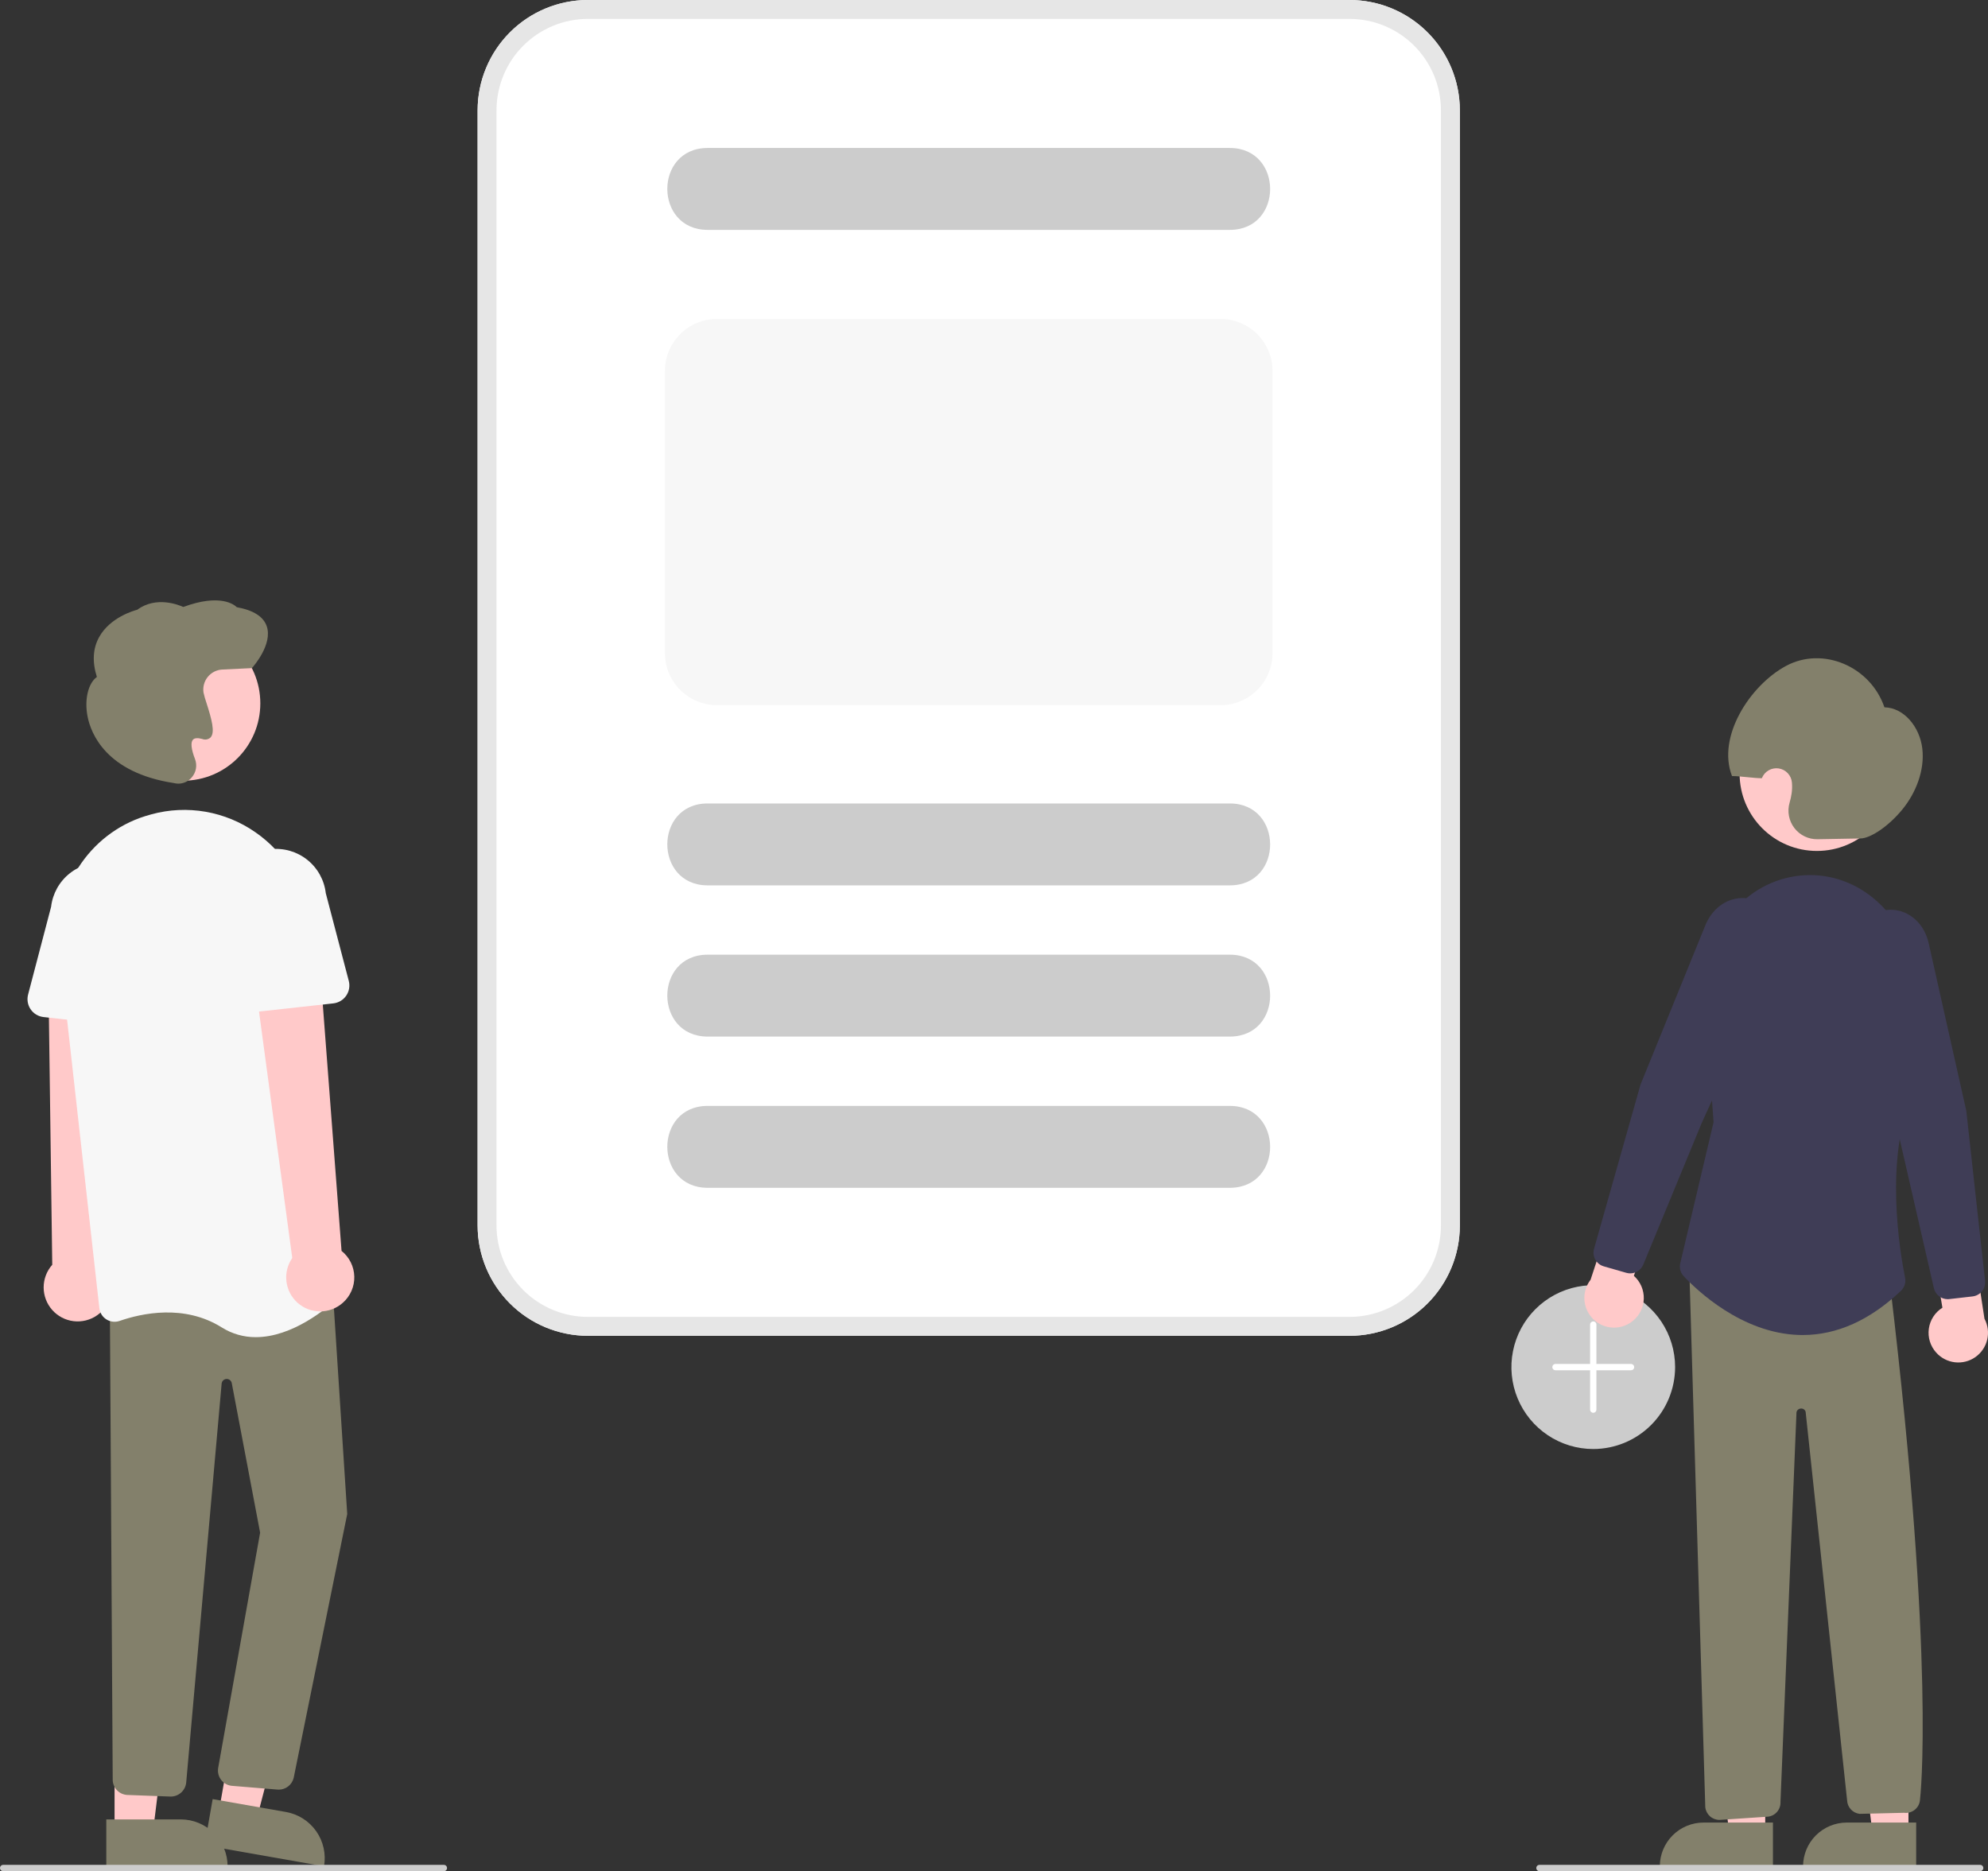 <svg width="528" height="497" viewBox="0 0 528 497" fill="none" xmlns="http://www.w3.org/2000/svg">
<rect x="0" y="0" width="528" height="497" fill="#333333" stroke="none"/>
<g clip-path="url(#clip0)">
<path d="M423.159 384.871C418.86 384.871 414.657 383.595 411.082 381.204C407.507 378.814 404.72 375.416 403.075 371.44C401.43 367.465 400.999 363.091 401.838 358.87C402.677 354.65 404.747 350.773 407.787 347.731C410.828 344.688 414.701 342.616 418.918 341.776C423.135 340.937 427.506 341.368 431.479 343.014C435.451 344.661 438.846 347.45 441.235 351.027C443.624 354.605 444.899 358.812 444.899 363.115C444.892 368.883 442.6 374.413 438.524 378.492C434.449 382.57 428.923 384.865 423.159 384.871Z" fill="#CCCCCC"/>
<path d="M433.193 362.278H423.996V351.818C423.996 351.596 423.907 351.383 423.751 351.226C423.594 351.069 423.381 350.981 423.159 350.981C422.938 350.981 422.725 351.069 422.568 351.226C422.411 351.383 422.323 351.596 422.323 351.818V362.278H413.126C412.904 362.278 412.691 362.366 412.535 362.523C412.378 362.68 412.29 362.893 412.29 363.115C412.29 363.337 412.378 363.549 412.535 363.706C412.691 363.863 412.904 363.951 413.126 363.951H422.323V374.411C422.323 374.633 422.411 374.846 422.568 375.003C422.725 375.16 422.938 375.248 423.159 375.248C423.381 375.248 423.594 375.16 423.751 375.003C423.907 374.846 423.996 374.633 423.996 374.411V363.951H433.193C433.415 363.951 433.627 363.863 433.784 363.706C433.941 363.549 434.029 363.337 434.029 363.115C434.029 362.893 433.941 362.68 433.784 362.523C433.627 362.366 433.415 362.278 433.193 362.278Z" fill="white"/>
<path d="M506.877 486.823L497.319 486.822L492.773 449.923L506.88 449.924L506.877 486.823Z" fill="#FFC9C9"/>
<path d="M490.491 484.088H508.925V495.705H478.884C478.884 494.179 479.184 492.669 479.767 491.259C480.35 489.85 481.205 488.569 482.283 487.491C483.361 486.412 484.641 485.556 486.049 484.973C487.457 484.389 488.966 484.088 490.491 484.088Z" fill="#83806B"/>
<path d="M468.833 486.823L459.275 486.822L454.729 449.923L468.837 449.924L468.833 486.823Z" fill="#FFC9C9"/>
<path d="M452.447 484.088H470.882V495.705H440.84C440.84 494.179 441.14 492.669 441.723 491.259C442.307 489.85 443.162 488.569 444.239 487.491C445.317 486.412 446.597 485.556 448.005 484.973C449.413 484.389 450.923 484.088 452.447 484.088Z" fill="#83806B"/>
<path d="M514.241 359.255C513.471 358.405 512.898 357.396 512.56 356.299C512.223 355.203 512.129 354.046 512.287 352.91C512.444 351.774 512.849 350.686 513.472 349.723C514.095 348.76 514.921 347.946 515.893 347.337L512.932 329.653L523.232 325.232L527.062 350.264C527.976 351.965 528.234 353.943 527.788 355.822C527.342 357.701 526.222 359.35 524.642 360.459C523.062 361.567 521.13 362.057 519.213 361.835C517.296 361.613 515.527 360.695 514.241 359.255Z" fill="#FFC9C9"/>
<path d="M433.606 350.899C434.505 350.188 435.238 349.287 435.752 348.262C436.266 347.237 436.549 346.111 436.581 344.964C436.613 343.818 436.394 342.678 435.938 341.625C435.482 340.573 434.802 339.633 433.944 338.872L439.783 321.92L430.355 315.857L422.445 339.912C421.264 341.438 420.683 343.346 420.812 345.273C420.942 347.2 421.774 349.012 423.149 350.367C424.525 351.721 426.349 352.523 428.277 352.621C430.204 352.719 432.1 352.107 433.606 350.899Z" fill="#FFC9C9"/>
<path d="M482.562 226.018C493.904 226.018 503.098 216.816 503.098 205.466C503.098 194.115 493.904 184.913 482.562 184.913C471.22 184.913 462.026 194.115 462.026 205.466C462.026 216.816 471.22 226.018 482.562 226.018Z" fill="#FFC9C9"/>
<path d="M432.971 338.217C432.619 338.217 432.269 338.167 431.93 338.069L425.945 336.35C424.989 336.073 424.181 335.43 423.697 334.559C423.214 333.689 423.093 332.663 423.363 331.704L435.716 288.056L452.942 245.735C454.654 241.528 458.233 238.769 462.281 238.535C464.13 238.445 465.965 238.893 467.565 239.825C469.164 240.757 470.459 242.133 471.293 243.787C472.219 245.557 472.728 247.516 472.78 249.514C472.832 251.512 472.425 253.494 471.591 255.31L452.012 298.162L436.446 335.887C436.162 336.576 435.681 337.165 435.062 337.58C434.444 337.995 433.716 338.216 432.971 338.217Z" fill="#3F3D56"/>
<path d="M494.151 222.701L482.74 222.904C481.552 222.928 480.375 222.671 479.303 222.156C478.232 221.64 477.297 220.88 476.573 219.936C475.849 218.992 475.357 217.892 475.136 216.723C474.916 215.554 474.973 214.349 475.302 213.206C475.546 212.38 475.729 211.538 475.851 210.685C475.979 209.755 476.004 208.814 475.926 207.879C475.853 206.942 475.465 206.058 474.825 205.371C474.184 204.685 473.33 204.236 472.401 204.099C471.473 203.962 470.525 204.145 469.714 204.617C468.903 205.09 468.276 205.825 467.937 206.7C466.018 206.728 461.931 206.102 460.012 206.129C455.939 195.678 464.816 182.002 474.372 176.865C484.114 171.629 496.759 176.956 500.494 187.871C505.676 187.964 509.887 193.079 510.555 198.838C511.223 204.596 508.856 210.609 505.235 215.023C501.613 219.436 496.859 222.653 494.151 222.701Z" fill="#83806B"/>
<path d="M456.644 483.378C455.719 483.373 454.829 483.028 454.141 482.41C453.454 481.791 453.017 480.942 452.913 480.023L448.68 337.572L502.014 341.372L502.055 341.715C514.108 442.684 509.988 477.635 509.945 477.976C509.915 478.493 509.779 478.998 509.546 479.46C509.313 479.921 508.987 480.33 508.588 480.66C508.19 480.99 507.728 481.234 507.231 481.378C506.735 481.521 506.214 481.56 505.701 481.493L493.914 481.776C493.021 481.675 492.193 481.256 491.581 480.597C490.969 479.937 490.614 479.08 490.579 478.181L479.566 375.006C479.498 374.738 479.338 374.502 479.114 374.341C478.89 374.179 478.616 374.102 478.34 374.122C478.057 374.121 477.782 374.219 477.562 374.399C477.342 374.578 477.192 374.829 477.137 375.107L472.882 478.62C472.927 479.581 472.602 480.523 471.973 481.25C471.344 481.978 470.46 482.435 469.503 482.528L457.018 483.359C456.893 483.372 456.769 483.378 456.644 483.378Z" fill="#83806B"/>
<path d="M478.775 354.593C478.456 354.593 478.137 354.588 477.817 354.579C462.481 354.116 450.483 342.504 447.171 338.956C446.749 338.504 446.446 337.954 446.288 337.356C446.131 336.758 446.123 336.13 446.267 335.528L455.114 298.07L452.767 265.505C452.398 260.985 452.991 256.439 454.505 252.165C456.019 247.891 458.42 243.986 461.551 240.708C464.16 237.95 467.331 235.785 470.849 234.361C474.367 232.937 478.15 232.286 481.941 232.453C496.87 233.166 508.648 246.52 508.755 262.855C508.92 288.155 508.176 289.893 507.931 290.465C500.481 307.867 504.55 332.295 505.974 339.367C506.102 339.998 506.066 340.651 505.87 341.265C505.674 341.878 505.326 342.431 504.856 342.871C496.662 350.653 487.891 354.593 478.775 354.593Z" fill="#3F3D56"/>
<path d="M517.291 345.072C516.44 345.071 515.614 344.782 514.949 344.25C514.283 343.719 513.818 342.978 513.628 342.148L504.5 302.353L492.267 256.867C491.745 254.939 491.671 252.916 492.052 250.954C492.433 248.993 493.258 247.145 494.464 245.552C495.56 244.06 497.064 242.917 498.795 242.262C500.527 241.607 502.41 241.468 504.219 241.862C508.172 242.762 511.247 246.075 512.241 250.508L522.237 295.049L527.222 340.186C527.33 341.176 527.042 342.168 526.421 342.946C525.8 343.724 524.897 344.225 523.909 344.34L517.722 345.047C517.579 345.063 517.435 345.072 517.291 345.072Z" fill="#3F3D56"/>
<path d="M25.779 349.363C26.862 348.62 27.77 347.648 28.437 346.517C29.104 345.385 29.515 344.12 29.641 342.812C29.767 341.504 29.605 340.184 29.167 338.945C28.728 337.707 28.023 336.579 27.102 335.643L30.586 257.807L12.847 259.8L13.878 335.934C12.408 337.587 11.596 339.722 11.594 341.935C11.592 344.147 12.402 346.284 13.869 347.939C15.335 349.594 17.358 350.654 19.553 350.916C21.749 351.179 23.964 350.626 25.779 349.363Z" fill="#FFC9C9"/>
<path d="M58.139 481.122L68.236 482.899L78.214 444.771L64.986 442.15L58.139 481.122Z" fill="#FFC9C9"/>
<path d="M86.058 495.706L54.328 490.123L56.483 477.855L75.954 481.28C77.564 481.563 79.102 482.161 80.481 483.04C81.86 483.918 83.053 485.059 83.991 486.399C84.93 487.738 85.595 489.25 85.95 490.847C86.304 492.444 86.341 494.095 86.058 495.706Z" fill="#83806B"/>
<path d="M30.428 486.18H40.679L45.556 446.61L30.427 446.611L30.428 486.18Z" fill="#FFC9C9"/>
<path d="M60.449 495.705L28.232 495.706L28.232 483.249L48.001 483.248C51.302 483.248 54.468 484.56 56.803 486.896C59.137 489.232 60.449 492.401 60.449 495.705Z" fill="#83806B"/>
<path d="M74.035 475.344C73.875 475.344 73.715 475.335 73.556 475.316L61.491 474.322C60.941 474.257 60.411 474.082 59.932 473.805C59.452 473.529 59.034 473.158 58.702 472.716C58.37 472.273 58.132 471.767 58.002 471.229C57.871 470.691 57.852 470.132 57.944 469.586L69.085 407.094L61.557 367.369C61.495 367.046 61.319 366.757 61.061 366.553C60.803 366.35 60.48 366.247 60.153 366.264C59.825 366.28 59.514 366.414 59.277 366.642C59.041 366.87 58.894 367.176 58.865 367.503L49.454 473.463C49.35 474.526 48.838 475.508 48.026 476.2C47.213 476.893 46.163 477.243 45.098 477.176L33.731 476.752C32.735 476.681 31.799 476.248 31.1 475.534C30.401 474.82 29.988 473.875 29.938 472.877L29.174 345.88L88.105 338.508L92.222 402.138L92.205 402.205L77.999 472.223C77.783 473.112 77.274 473.903 76.556 474.469C75.837 475.035 74.949 475.343 74.035 475.344Z" fill="#83806B"/>
<path d="M48.603 207.368C59.945 207.368 69.139 198.167 69.139 186.816C69.139 175.465 59.945 166.264 48.603 166.264C37.261 166.264 28.067 175.465 28.067 186.816C28.067 198.167 37.261 207.368 48.603 207.368Z" fill="#FFC9C9"/>
<path d="M67.953 355.162C64.742 355.181 61.592 354.28 58.876 352.563C48.928 346.341 37.629 348.814 31.779 350.842C31.199 351.046 30.58 351.115 29.969 351.045C29.358 350.976 28.77 350.769 28.25 350.44C27.737 350.117 27.302 349.682 26.98 349.167C26.658 348.652 26.457 348.072 26.391 347.468L15.753 252.388C13.97 236.457 23.559 221.48 38.552 216.775C39.115 216.598 39.688 216.43 40.271 216.272C44.936 215.006 49.823 214.778 54.586 215.605C59.349 216.433 63.873 218.295 67.839 221.06C71.88 223.856 75.259 227.504 77.739 231.748C80.219 235.991 81.739 240.727 82.193 245.622L91.148 341.339C91.209 341.959 91.126 342.585 90.904 343.166C90.683 343.748 90.329 344.271 89.871 344.693C86.732 347.599 77.621 355.161 67.953 355.162Z" fill="#F7F7F7"/>
<path d="M35.561 272.777L11.561 270.136C10.878 270.061 10.22 269.839 9.63 269.487C9.041 269.134 8.534 268.658 8.145 268.091C7.755 267.525 7.493 266.881 7.375 266.204C7.256 265.526 7.285 264.832 7.46 264.167L13.569 240.865C13.973 237.371 15.745 234.18 18.496 231.991C21.247 229.802 24.754 228.795 28.247 229.189C31.739 229.584 34.933 231.349 37.128 234.096C39.322 236.844 40.338 240.351 39.954 243.847L40.861 267.842C40.886 268.529 40.764 269.214 40.501 269.849C40.239 270.484 39.843 271.056 39.34 271.524C38.837 271.992 38.239 272.347 37.587 272.563C36.935 272.779 36.244 272.852 35.561 272.777V272.777Z" fill="#F7F7F7"/>
<path d="M91.052 346.03C92.038 345.162 92.822 344.088 93.348 342.884C93.874 341.68 94.13 340.375 94.097 339.061C94.065 337.747 93.745 336.457 93.16 335.28C92.576 334.103 91.74 333.069 90.713 332.25L84.799 254.562L67.418 258.477L77.621 334.134C76.361 335.953 75.811 338.17 76.076 340.367C76.341 342.563 77.401 344.587 79.057 346.053C80.713 347.519 82.848 348.327 85.059 348.323C87.27 348.319 89.402 347.503 91.052 346.03Z" fill="#FFC9C9"/>
<path d="M60.754 267.893C60.25 267.425 59.854 266.854 59.592 266.219C59.329 265.583 59.207 264.899 59.233 264.212L60.14 240.217C59.755 236.72 60.771 233.214 62.966 230.466C65.16 227.718 68.354 225.954 71.847 225.559C75.34 225.164 78.846 226.172 81.597 228.36C84.349 230.549 86.121 233.741 86.525 237.235L92.634 260.536C92.808 261.201 92.837 261.896 92.719 262.573C92.601 263.251 92.338 263.894 91.949 264.461C91.56 265.027 91.053 265.503 90.463 265.856C89.874 266.209 89.215 266.431 88.532 266.506L64.533 269.147C63.85 269.222 63.158 269.149 62.506 268.933C61.854 268.717 61.256 268.362 60.754 267.893Z" fill="#F7F7F7"/>
<path d="M47.382 208.143C47.017 208.142 46.653 208.1 46.298 208.016L46.194 207.991C28.138 205.226 24.148 194.76 23.272 190.389C22.365 185.863 23.397 181.495 25.73 179.799C24.458 175.78 24.662 172.217 26.338 169.203C29.261 163.948 35.603 162.171 36.454 161.954C41.519 158.214 47.58 160.71 48.682 161.217C58.481 157.589 62.226 160.609 62.903 161.283C67.283 162.07 69.953 163.763 70.839 166.317C72.504 171.112 67.239 177.078 67.014 177.329L66.897 177.46L59.054 177.833C58.31 177.869 57.582 178.061 56.916 178.396C56.251 178.732 55.663 179.203 55.192 179.781C54.72 180.358 54.375 181.028 54.179 181.747C53.983 182.467 53.94 183.219 54.053 183.956C54.265 184.907 54.534 185.845 54.856 186.764C56.196 190.953 57.199 194.532 55.905 195.893C55.612 196.156 55.25 196.331 54.862 196.399C54.474 196.466 54.075 196.423 53.71 196.273C52.484 195.946 51.651 196.014 51.236 196.478C50.592 197.197 50.789 199.017 51.79 201.604C52.104 202.422 52.188 203.31 52.034 204.172C51.88 205.035 51.493 205.838 50.915 206.497C50.48 207.01 49.939 207.423 49.329 207.708C48.719 207.992 48.055 208.14 47.382 208.143Z" fill="#83806B"/>
<path d="M117.894 497H0.836C0.614 497 0.402 496.912 0.245 496.755C0.088 496.598 7.62939e-06 496.385 7.62939e-06 496.163C7.62939e-06 495.941 0.088 495.728 0.245 495.571C0.402 495.415 0.614 495.326 0.836 495.326H117.894C118.116 495.326 118.328 495.415 118.485 495.571C118.642 495.728 118.73 495.941 118.73 496.163C118.73 496.385 118.642 496.598 118.485 496.755C118.328 496.912 118.116 497 117.894 497Z" fill="#CCCCCC"/>
<path d="M525.924 497H408.866C408.645 497 408.432 496.912 408.275 496.755C408.118 496.598 408.03 496.385 408.03 496.163C408.03 495.941 408.118 495.728 408.275 495.571C408.432 495.415 408.645 495.326 408.866 495.326H525.924C526.146 495.326 526.358 495.415 526.515 495.571C526.672 495.728 526.76 495.941 526.76 496.163C526.76 496.385 526.672 496.598 526.515 496.755C526.358 496.912 526.146 497 525.924 497Z" fill="#CCCCCC"/>
<path d="M358.458 354.796H156.116C148.357 354.787 140.918 351.699 135.432 346.208C129.946 340.718 126.86 333.274 126.851 325.509V29.287C126.86 21.523 129.946 14.078 135.432 8.588C140.918 3.097 148.357 0.009 156.116 0H358.458C366.217 0.009 373.656 3.097 379.142 8.588C384.628 14.078 387.714 21.523 387.723 29.287V325.509C387.714 333.274 384.628 340.718 379.142 346.208C373.656 351.699 366.217 354.787 358.458 354.796Z" fill="white"/>
<path d="M326.686 235.161H187.889C173.71 235.092 173.652 213.479 187.889 213.405L326.686 213.404C340.854 213.471 340.931 235.087 326.686 235.161Z" fill="#CCCCCC"/>
<path d="M326.686 61.06H187.889C173.71 60.992 173.652 39.378 187.889 39.304L326.686 39.304C340.854 39.37 340.931 60.986 326.686 61.06Z" fill="#CCCCCC"/>
<path d="M326.686 275.326H187.889C173.71 275.258 173.652 253.644 187.889 253.57L326.686 253.57C340.854 253.637 340.931 275.252 326.686 275.326Z" fill="#CCCCCC"/>
<path d="M326.686 315.492H187.889C173.71 315.424 173.652 293.81 187.889 293.736L326.686 293.736C340.854 293.802 340.931 315.418 326.686 315.492Z" fill="#CCCCCC"/>
<path d="M324.177 187.297H190.397C186.739 187.293 183.232 185.837 180.646 183.248C178.06 180.66 176.605 177.15 176.601 173.49V98.514C176.605 94.854 178.06 91.344 180.646 88.756C183.232 86.168 186.739 84.712 190.397 84.707H324.177C327.835 84.712 331.341 86.168 333.928 88.756C336.514 91.344 337.969 94.854 337.973 98.514V173.49C337.969 177.15 336.514 180.66 333.928 183.248C331.341 185.837 327.835 187.293 324.177 187.297Z" fill="#F7F7F7"/>
<path d="M358.458 354.796H156.116C148.357 354.787 140.918 351.699 135.432 346.208C129.946 340.718 126.86 333.274 126.851 325.509V29.287C126.86 21.523 129.946 14.078 135.432 8.588C140.918 3.097 148.357 0.009 156.116 0H358.458C366.217 0.009 373.656 3.097 379.142 8.588C384.628 14.078 387.714 21.523 387.723 29.287V325.509C387.714 333.274 384.628 340.718 379.142 346.208C373.656 351.699 366.217 354.787 358.458 354.796ZM156.116 5.021C149.687 5.028 143.524 7.587 138.978 12.136C134.432 16.686 131.875 22.854 131.868 29.287V325.509C131.875 331.943 134.432 338.111 138.978 342.66C143.524 347.209 149.687 349.768 156.116 349.776H358.458C364.887 349.768 371.05 347.209 375.596 342.66C380.142 338.111 382.699 331.943 382.706 325.509V29.287C382.699 22.854 380.142 16.686 375.596 12.136C371.05 7.587 364.887 5.028 358.458 5.021H156.116Z" fill="#E6E6E6"/>
</g>
<defs>
<clipPath id="clip0">
<rect width="528" height="497" fill="white"/>
</clipPath>
</defs>
</svg>
